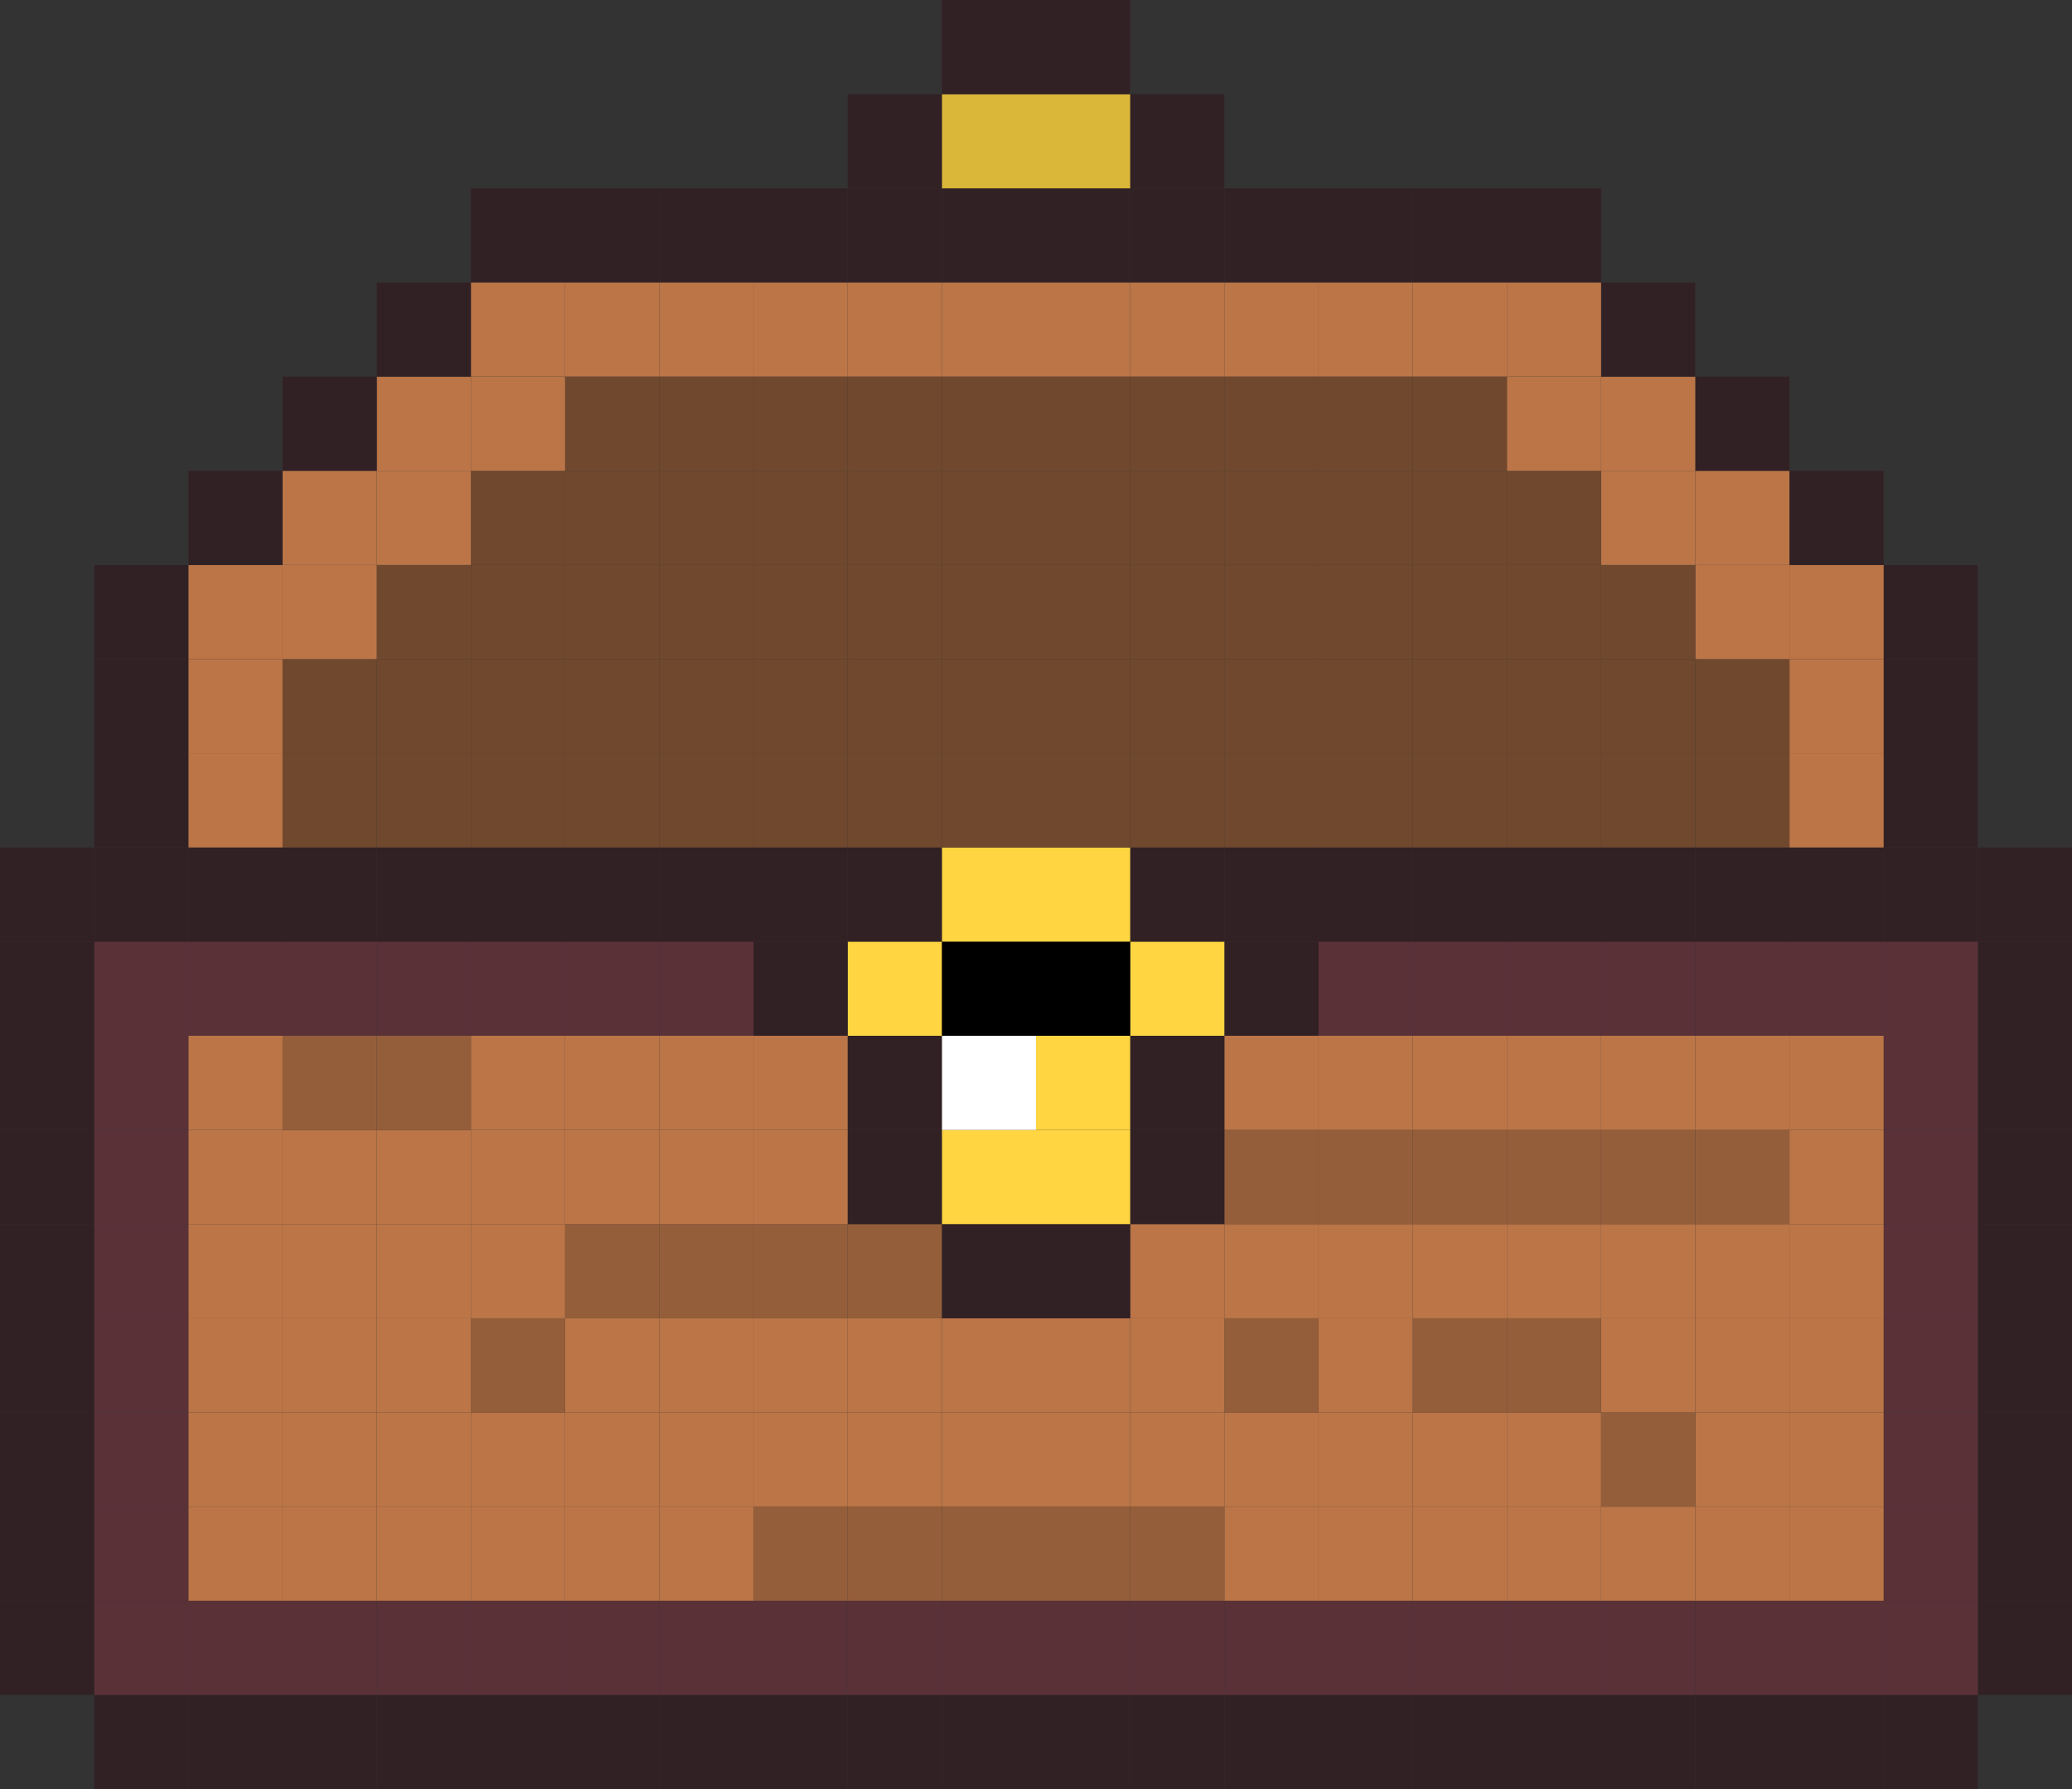 <svg id="Layer_1" data-name="Layer 1" xmlns="http://www.w3.org/2000/svg" viewBox="0 0 22 19"><rect x="0" y="0" width="22" height="19" fill="#333333" stroke="none"/><defs><style>.cls-1{fill:#322124;}.cls-2{fill:#5b3138;}.cls-3{fill:#bb7547;}.cls-4{fill:#955e3a;}.cls-5{fill:#ffd541;}.cls-6{fill:#fff;}.cls-7{fill:#70482d;}.cls-8{fill:#dab639;}</style></defs><title>common</title><rect class="cls-1" x="20" y="18" width="1" height="1"/><rect class="cls-1" x="19" y="18" width="1" height="1"/><rect class="cls-1" x="18" y="18" width="1" height="1"/><rect class="cls-1" x="17" y="18" width="1" height="1"/><rect class="cls-1" x="16" y="18" width="1" height="1"/><rect class="cls-1" x="15" y="18" width="1" height="1"/><rect class="cls-1" x="14" y="18" width="1" height="1"/><rect class="cls-1" x="13" y="18" width="1" height="1"/><rect class="cls-1" x="12" y="18" width="1" height="1"/><rect class="cls-1" x="11" y="18" width="1" height="1"/><rect class="cls-1" x="10" y="18" width="1" height="1"/><rect class="cls-1" x="9" y="18" width="1" height="1"/><rect class="cls-1" x="8" y="18" width="1" height="1"/><rect class="cls-1" x="7" y="18" width="1" height="1"/><rect class="cls-1" x="6" y="18" width="1" height="1"/><rect class="cls-1" x="5" y="18" width="1" height="1"/><rect class="cls-1" x="4" y="18" width="1" height="1"/><rect class="cls-1" x="3" y="18" width="1" height="1"/><rect class="cls-1" x="2" y="18" width="1" height="1"/><rect class="cls-1" x="1" y="18" width="1" height="1"/><rect class="cls-1" x="21" y="17" width="1" height="1"/><rect class="cls-2" x="20" y="17" width="1" height="1"/><rect class="cls-2" x="19" y="17" width="1" height="1"/><rect class="cls-2" x="18" y="17" width="1" height="1"/><rect class="cls-2" x="17" y="17" width="1" height="1"/><rect class="cls-2" x="16" y="17" width="1" height="1"/><rect class="cls-2" x="15" y="17" width="1" height="1"/><rect class="cls-2" x="14" y="17" width="1" height="1"/><rect class="cls-2" x="13" y="17" width="1" height="1"/><rect class="cls-2" x="12" y="17" width="1" height="1"/><rect class="cls-2" x="11" y="17" width="1" height="1"/><rect class="cls-2" x="10" y="17" width="1" height="1"/><rect class="cls-2" x="9" y="17" width="1" height="1"/><rect class="cls-2" x="8" y="17" width="1" height="1"/><rect class="cls-2" x="7" y="17" width="1" height="1"/><rect class="cls-2" x="6" y="17" width="1" height="1"/><rect class="cls-2" x="5" y="17" width="1" height="1"/><rect class="cls-2" x="4" y="17" width="1" height="1"/><rect class="cls-2" x="3" y="17" width="1" height="1"/><rect class="cls-2" x="2" y="17" width="1" height="1"/><rect class="cls-2" x="1" y="17" width="1" height="1"/><rect class="cls-1" y="17" width="1" height="1"/><rect class="cls-1" x="21" y="16" width="1" height="1"/><rect class="cls-2" x="20" y="16" width="1" height="1"/><rect class="cls-3" x="19" y="16" width="1" height="1"/><rect class="cls-3" x="18" y="16" width="1" height="1"/><rect class="cls-3" x="17" y="16" width="1" height="1"/><rect class="cls-3" x="16" y="16" width="1" height="1"/><rect class="cls-3" x="15" y="16" width="1" height="1"/><rect class="cls-3" x="14" y="16" width="1" height="1"/><rect class="cls-3" x="13" y="16" width="1" height="1"/><rect class="cls-4" x="12" y="16" width="1" height="1"/><rect class="cls-4" x="11" y="16" width="1" height="1"/><rect class="cls-4" x="10" y="16" width="1" height="1"/><rect class="cls-4" x="9" y="16" width="1" height="1"/><rect class="cls-4" x="8" y="16" width="1" height="1"/><rect class="cls-3" x="7" y="16" width="1" height="1"/><rect class="cls-3" x="6" y="16" width="1" height="1"/><rect class="cls-3" x="5" y="16" width="1" height="1"/><rect class="cls-3" x="4" y="16" width="1" height="1"/><rect class="cls-3" x="3" y="16" width="1" height="1"/><rect class="cls-3" x="2" y="16" width="1" height="1"/><rect class="cls-2" x="1" y="16" width="1" height="1"/><rect class="cls-1" y="16" width="1" height="1"/><rect class="cls-1" x="21" y="15" width="1" height="1"/><rect class="cls-2" x="20" y="15" width="1" height="1"/><rect class="cls-3" x="19" y="15" width="1" height="1"/><rect class="cls-3" x="18" y="15" width="1" height="1"/><rect class="cls-4" x="17" y="15" width="1" height="1"/><rect class="cls-3" x="16" y="15" width="1" height="1"/><rect class="cls-3" x="15" y="15" width="1" height="1"/><rect class="cls-3" x="14" y="15" width="1" height="1"/><rect class="cls-3" x="13" y="15" width="1" height="1"/><rect class="cls-3" x="12" y="15" width="1" height="1"/><rect class="cls-3" x="11" y="15" width="1" height="1"/><rect class="cls-3" x="10" y="15" width="1" height="1"/><rect class="cls-3" x="9" y="15" width="1" height="1"/><rect class="cls-3" x="8" y="15" width="1" height="1"/><rect class="cls-3" x="7" y="15" width="1" height="1"/><rect class="cls-3" x="6" y="15" width="1" height="1"/><rect class="cls-3" x="5" y="15" width="1" height="1"/><rect class="cls-3" x="4" y="15" width="1" height="1"/><rect class="cls-3" x="3" y="15" width="1" height="1"/><rect class="cls-3" x="2" y="15" width="1" height="1"/><rect class="cls-2" x="1" y="15" width="1" height="1"/><rect class="cls-1" y="15" width="1" height="1"/><rect class="cls-1" x="21" y="14" width="1" height="1"/><rect class="cls-2" x="20" y="14" width="1" height="1"/><rect class="cls-3" x="19" y="14" width="1" height="1"/><rect class="cls-3" x="18" y="14" width="1" height="1"/><rect class="cls-3" x="17" y="14" width="1" height="1"/><rect class="cls-4" x="16" y="14" width="1" height="1"/><rect class="cls-4" x="15" y="14" width="1" height="1"/><rect class="cls-3" x="14" y="14" width="1" height="1"/><rect class="cls-4" x="13" y="14" width="1" height="1"/><rect class="cls-3" x="12" y="14" width="1" height="1"/><rect class="cls-3" x="11" y="14" width="1" height="1"/><rect class="cls-3" x="10" y="14" width="1" height="1"/><rect class="cls-3" x="9" y="14" width="1" height="1"/><rect class="cls-3" x="8" y="14" width="1" height="1"/><rect class="cls-3" x="7" y="14" width="1" height="1"/><rect class="cls-3" x="6" y="14" width="1" height="1"/><rect class="cls-4" x="5" y="14" width="1" height="1"/><rect class="cls-3" x="4" y="14" width="1" height="1"/><rect class="cls-3" x="3" y="14" width="1" height="1"/><rect class="cls-3" x="2" y="14" width="1" height="1"/><rect class="cls-2" x="1" y="14" width="1" height="1"/><rect class="cls-1" y="14" width="1" height="1"/><rect class="cls-1" x="21" y="13" width="1" height="1"/><rect class="cls-2" x="20" y="13" width="1" height="1"/><rect class="cls-3" x="19" y="13" width="1" height="1"/><rect class="cls-3" x="18" y="13" width="1" height="1"/><rect class="cls-3" x="17" y="13" width="1" height="1"/><rect class="cls-3" x="16" y="13" width="1" height="1"/><rect class="cls-3" x="15" y="13" width="1" height="1"/><rect class="cls-3" x="14" y="13" width="1" height="1"/><rect class="cls-3" x="13" y="13" width="1" height="1"/><rect class="cls-3" x="12" y="13" width="1" height="1"/><rect class="cls-1" x="11" y="13" width="1" height="1"/><rect class="cls-1" x="10" y="13" width="1" height="1"/><rect class="cls-4" x="9" y="13" width="1" height="1"/><rect class="cls-4" x="8" y="13" width="1" height="1"/><rect class="cls-4" x="7" y="13" width="1" height="1"/><rect class="cls-4" x="6" y="13" width="1" height="1"/><rect class="cls-3" x="5" y="13" width="1" height="1"/><rect class="cls-3" x="4" y="13" width="1" height="1"/><rect class="cls-3" x="3" y="13" width="1" height="1"/><rect class="cls-3" x="2" y="13" width="1" height="1"/><rect class="cls-2" x="1" y="13" width="1" height="1"/><rect class="cls-1" y="13" width="1" height="1"/><rect class="cls-1" x="21" y="12" width="1" height="1"/><rect class="cls-2" x="20" y="12" width="1" height="1"/><rect class="cls-3" x="19" y="12" width="1" height="1"/><rect class="cls-4" x="18" y="12" width="1" height="1"/><rect class="cls-4" x="17" y="12" width="1" height="1"/><rect class="cls-4" x="16" y="12" width="1" height="1"/><rect class="cls-4" x="15" y="12" width="1" height="1"/><rect class="cls-4" x="14" y="12" width="1" height="1"/><rect class="cls-4" x="13" y="12" width="1" height="1"/><rect class="cls-1" x="12" y="12" width="1" height="1"/><rect class="cls-5" x="11" y="12" width="1" height="1"/><rect class="cls-5" x="10" y="12" width="1" height="1"/><rect class="cls-1" x="9" y="12" width="1" height="1"/><rect class="cls-3" x="8" y="12" width="1" height="1"/><rect class="cls-3" x="7" y="12" width="1" height="1"/><rect class="cls-3" x="6" y="12" width="1" height="1"/><rect class="cls-3" x="5" y="12" width="1" height="1"/><rect class="cls-3" x="4" y="12" width="1" height="1"/><rect class="cls-3" x="3" y="12" width="1" height="1"/><rect class="cls-3" x="2" y="12" width="1" height="1"/><rect class="cls-2" x="1" y="12" width="1" height="1"/><rect class="cls-1" y="12" width="1" height="1"/><rect class="cls-1" x="21" y="11" width="1" height="1"/><rect class="cls-2" x="20" y="11" width="1" height="1"/><rect class="cls-3" x="19" y="11" width="1" height="1"/><rect class="cls-3" x="18" y="11" width="1" height="1"/><rect class="cls-3" x="17" y="11" width="1" height="1"/><rect class="cls-3" x="16" y="11" width="1" height="1"/><rect class="cls-3" x="15" y="11" width="1" height="1"/><rect class="cls-3" x="14" y="11" width="1" height="1"/><rect class="cls-3" x="13" y="11" width="1" height="1"/><rect class="cls-1" x="12" y="11" width="1" height="1"/><rect class="cls-5" x="11" y="11" width="1" height="1"/><rect class="cls-6" x="10" y="11" width="1" height="1"/><rect class="cls-1" x="9" y="11" width="1" height="1"/><rect class="cls-3" x="8" y="11" width="1" height="1"/><rect class="cls-3" x="7" y="11" width="1" height="1"/><rect class="cls-3" x="6" y="11" width="1" height="1"/><rect class="cls-3" x="5" y="11" width="1" height="1"/><rect class="cls-4" x="4" y="11" width="1" height="1"/><rect class="cls-4" x="3" y="11" width="1" height="1"/><rect class="cls-3" x="2" y="11" width="1" height="1"/><rect class="cls-2" x="1" y="11" width="1" height="1"/><rect class="cls-1" y="11" width="1" height="1"/><rect class="cls-1" x="21" y="10" width="1" height="1"/><rect class="cls-2" x="20" y="10" width="1" height="1"/><rect class="cls-2" x="19" y="10" width="1" height="1"/><rect class="cls-2" x="18" y="10" width="1" height="1"/><rect class="cls-2" x="17" y="10" width="1" height="1"/><rect class="cls-2" x="16" y="10" width="1" height="1"/><rect class="cls-2" x="15" y="10" width="1" height="1"/><rect class="cls-2" x="14" y="10" width="1" height="1"/><rect class="cls-1" x="13" y="10" width="1" height="1"/><rect class="cls-5" x="12" y="10" width="1" height="1"/><rect x="11" y="10" width="1" height="1"/><rect x="10" y="10" width="1" height="1"/><rect class="cls-5" x="9" y="10" width="1" height="1"/><rect class="cls-1" x="8" y="10" width="1" height="1"/><rect class="cls-2" x="7" y="10" width="1" height="1"/><rect class="cls-2" x="6" y="10" width="1" height="1"/><rect class="cls-2" x="5" y="10" width="1" height="1"/><rect class="cls-2" x="4" y="10" width="1" height="1"/><rect class="cls-2" x="3" y="10" width="1" height="1"/><rect class="cls-2" x="2" y="10" width="1" height="1"/><rect class="cls-2" x="1" y="10" width="1" height="1"/><rect class="cls-1" y="10" width="1" height="1"/><rect class="cls-1" x="21" y="9" width="1" height="1"/><rect class="cls-1" x="20" y="9" width="1" height="1"/><rect class="cls-1" x="19" y="9" width="1" height="1"/><rect class="cls-1" x="18" y="9" width="1" height="1"/><rect class="cls-1" x="17" y="9" width="1" height="1"/><rect class="cls-1" x="16" y="9" width="1" height="1"/><rect class="cls-1" x="15" y="9" width="1" height="1"/><rect class="cls-1" x="14" y="9" width="1" height="1"/><rect class="cls-1" x="13" y="9" width="1" height="1"/><rect class="cls-1" x="12" y="9" width="1" height="1"/><rect class="cls-5" x="11" y="9" width="1" height="1"/><rect class="cls-5" x="10" y="9" width="1" height="1"/><rect class="cls-1" x="9" y="9" width="1" height="1"/><rect class="cls-1" x="8" y="9" width="1" height="1"/><rect class="cls-1" x="7" y="9" width="1" height="1"/><rect class="cls-1" x="6" y="9" width="1" height="1"/><rect class="cls-1" x="5" y="9" width="1" height="1"/><rect class="cls-1" x="4" y="9" width="1" height="1"/><rect class="cls-1" x="3" y="9" width="1" height="1"/><rect class="cls-1" x="2" y="9" width="1" height="1"/><rect class="cls-1" x="1" y="9" width="1" height="1"/><rect class="cls-1" y="9" width="1" height="1"/><rect class="cls-1" x="20" y="8" width="1" height="1"/><rect class="cls-3" x="19" y="8" width="1" height="1"/><rect class="cls-7" x="18" y="8" width="1" height="1"/><rect class="cls-7" x="17" y="8" width="1" height="1"/><rect class="cls-7" x="16" y="8" width="1" height="1"/><rect class="cls-7" x="15" y="8" width="1" height="1"/><rect class="cls-7" x="14" y="8" width="1" height="1"/><rect class="cls-7" x="13" y="8" width="1" height="1"/><rect class="cls-7" x="12" y="8" width="1" height="1"/><rect class="cls-7" x="11" y="8" width="1" height="1"/><rect class="cls-7" x="10" y="8" width="1" height="1"/><rect class="cls-7" x="9" y="8" width="1" height="1"/><rect class="cls-7" x="8" y="8" width="1" height="1"/><rect class="cls-7" x="7" y="8" width="1" height="1"/><rect class="cls-7" x="6" y="8" width="1" height="1"/><rect class="cls-7" x="5" y="8" width="1" height="1"/><rect class="cls-7" x="4" y="8" width="1" height="1"/><rect class="cls-7" x="3" y="8" width="1" height="1"/><rect class="cls-3" x="2" y="8" width="1" height="1"/><rect class="cls-1" x="1" y="8" width="1" height="1"/><rect class="cls-1" x="20" y="7" width="1" height="1"/><rect class="cls-3" x="19" y="7" width="1" height="1"/><rect class="cls-7" x="18" y="7" width="1" height="1"/><rect class="cls-7" x="17" y="7" width="1" height="1"/><rect class="cls-7" x="16" y="7" width="1" height="1"/><rect class="cls-7" x="15" y="7" width="1" height="1"/><rect class="cls-7" x="14" y="7" width="1" height="1"/><rect class="cls-7" x="13" y="7" width="1" height="1"/><rect class="cls-7" x="12" y="7" width="1" height="1"/><rect class="cls-7" x="11" y="7" width="1" height="1"/><rect class="cls-7" x="10" y="7" width="1" height="1"/><rect class="cls-7" x="9" y="7" width="1" height="1"/><rect class="cls-7" x="8" y="7" width="1" height="1"/><rect class="cls-7" x="7" y="7" width="1" height="1"/><rect class="cls-7" x="6" y="7" width="1" height="1"/><rect class="cls-7" x="5" y="7" width="1" height="1"/><rect class="cls-7" x="4" y="7" width="1" height="1"/><rect class="cls-7" x="3" y="7" width="1" height="1"/><rect class="cls-3" x="2" y="7" width="1" height="1"/><rect class="cls-1" x="1" y="7" width="1" height="1"/><rect class="cls-1" x="20" y="6" width="1" height="1"/><rect class="cls-3" x="19" y="6" width="1" height="1"/><rect class="cls-3" x="18" y="6" width="1" height="1"/><rect class="cls-7" x="17" y="6" width="1" height="1"/><rect class="cls-7" x="16" y="6" width="1" height="1"/><rect class="cls-7" x="15" y="6" width="1" height="1"/><rect class="cls-7" x="14" y="6" width="1" height="1"/><rect class="cls-7" x="13" y="6" width="1" height="1"/><rect class="cls-7" x="12" y="6" width="1" height="1"/><rect class="cls-7" x="11" y="6" width="1" height="1"/><rect class="cls-7" x="10" y="6" width="1" height="1"/><rect class="cls-7" x="9" y="6" width="1" height="1"/><rect class="cls-7" x="8" y="6" width="1" height="1"/><rect class="cls-7" x="7" y="6" width="1" height="1"/><rect class="cls-7" x="6" y="6" width="1" height="1"/><rect class="cls-7" x="5" y="6" width="1" height="1"/><rect class="cls-7" x="4" y="6" width="1" height="1"/><rect class="cls-3" x="3" y="6" width="1" height="1"/><rect class="cls-3" x="2" y="6" width="1" height="1"/><rect class="cls-1" x="1" y="6" width="1" height="1"/><rect class="cls-1" x="19" y="5" width="1" height="1"/><rect class="cls-3" x="18" y="5" width="1" height="1"/><rect class="cls-3" x="17" y="5" width="1" height="1"/><rect class="cls-7" x="16" y="5" width="1" height="1"/><rect class="cls-7" x="15" y="5" width="1" height="1"/><rect class="cls-7" x="14" y="5" width="1" height="1"/><rect class="cls-7" x="13" y="5" width="1" height="1"/><rect class="cls-7" x="12" y="5" width="1" height="1"/><rect class="cls-7" x="11" y="5" width="1" height="1"/><rect class="cls-7" x="10" y="5" width="1" height="1"/><rect class="cls-7" x="9" y="5" width="1" height="1"/><rect class="cls-7" x="8" y="5" width="1" height="1"/><rect class="cls-7" x="7" y="5" width="1" height="1"/><rect class="cls-7" x="6" y="5" width="1" height="1"/><rect class="cls-7" x="5" y="5" width="1" height="1"/><rect class="cls-3" x="4" y="5" width="1" height="1"/><rect class="cls-3" x="3" y="5" width="1" height="1"/><rect class="cls-1" x="2" y="5" width="1" height="1"/><rect class="cls-1" x="18" y="4" width="1" height="1"/><rect class="cls-3" x="17" y="4" width="1" height="1"/><rect class="cls-3" x="16" y="4" width="1" height="1"/><rect class="cls-7" x="15" y="4" width="1" height="1"/><rect class="cls-7" x="14" y="4" width="1" height="1"/><rect class="cls-7" x="13" y="4" width="1" height="1"/><rect class="cls-7" x="12" y="4" width="1" height="1"/><rect class="cls-7" x="11" y="4" width="1" height="1"/><rect class="cls-7" x="10" y="4" width="1" height="1"/><rect class="cls-7" x="9" y="4" width="1" height="1"/><rect class="cls-7" x="8" y="4" width="1" height="1"/><rect class="cls-7" x="7" y="4" width="1" height="1"/><rect class="cls-7" x="6" y="4" width="1" height="1"/><rect class="cls-3" x="5" y="4" width="1" height="1"/><rect class="cls-3" x="4" y="4" width="1" height="1"/><rect class="cls-1" x="3" y="4" width="1" height="1"/><rect class="cls-1" x="17" y="3" width="1" height="1"/><rect class="cls-3" x="16" y="3" width="1" height="1"/><rect class="cls-3" x="15" y="3" width="1" height="1"/><rect class="cls-3" x="14" y="3" width="1" height="1"/><rect class="cls-3" x="13" y="3" width="1" height="1"/><rect class="cls-3" x="12" y="3" width="1" height="1"/><rect class="cls-3" x="11" y="3" width="1" height="1"/><rect class="cls-3" x="10" y="3" width="1" height="1"/><rect class="cls-3" x="9" y="3" width="1" height="1"/><rect class="cls-3" x="8" y="3" width="1" height="1"/><rect class="cls-3" x="7" y="3" width="1" height="1"/><rect class="cls-3" x="6" y="3" width="1" height="1"/><rect class="cls-3" x="5" y="3" width="1" height="1"/><rect class="cls-1" x="4" y="3" width="1" height="1"/><rect class="cls-1" x="16" y="2" width="1" height="1"/><rect class="cls-1" x="15" y="2" width="1" height="1"/><rect class="cls-1" x="14" y="2" width="1" height="1"/><rect class="cls-1" x="13" y="2" width="1" height="1"/><rect class="cls-1" x="12" y="2" width="1" height="1"/><rect class="cls-1" x="11" y="2" width="1" height="1"/><rect class="cls-1" x="10" y="2" width="1" height="1"/><rect class="cls-1" x="9" y="2" width="1" height="1"/><rect class="cls-1" x="8" y="2" width="1" height="1"/><rect class="cls-1" x="7" y="2" width="1" height="1"/><rect class="cls-1" x="6" y="2" width="1" height="1"/><rect class="cls-1" x="5" y="2" width="1" height="1"/><rect class="cls-1" x="12" y="1" width="1" height="1"/><rect class="cls-8" x="11" y="1" width="1" height="1"/><rect class="cls-8" x="10" y="1" width="1" height="1"/><rect class="cls-1" x="9" y="1" width="1" height="1"/><rect class="cls-1" x="11" width="1" height="1"/><rect class="cls-1" x="10" width="1" height="1"/></svg>